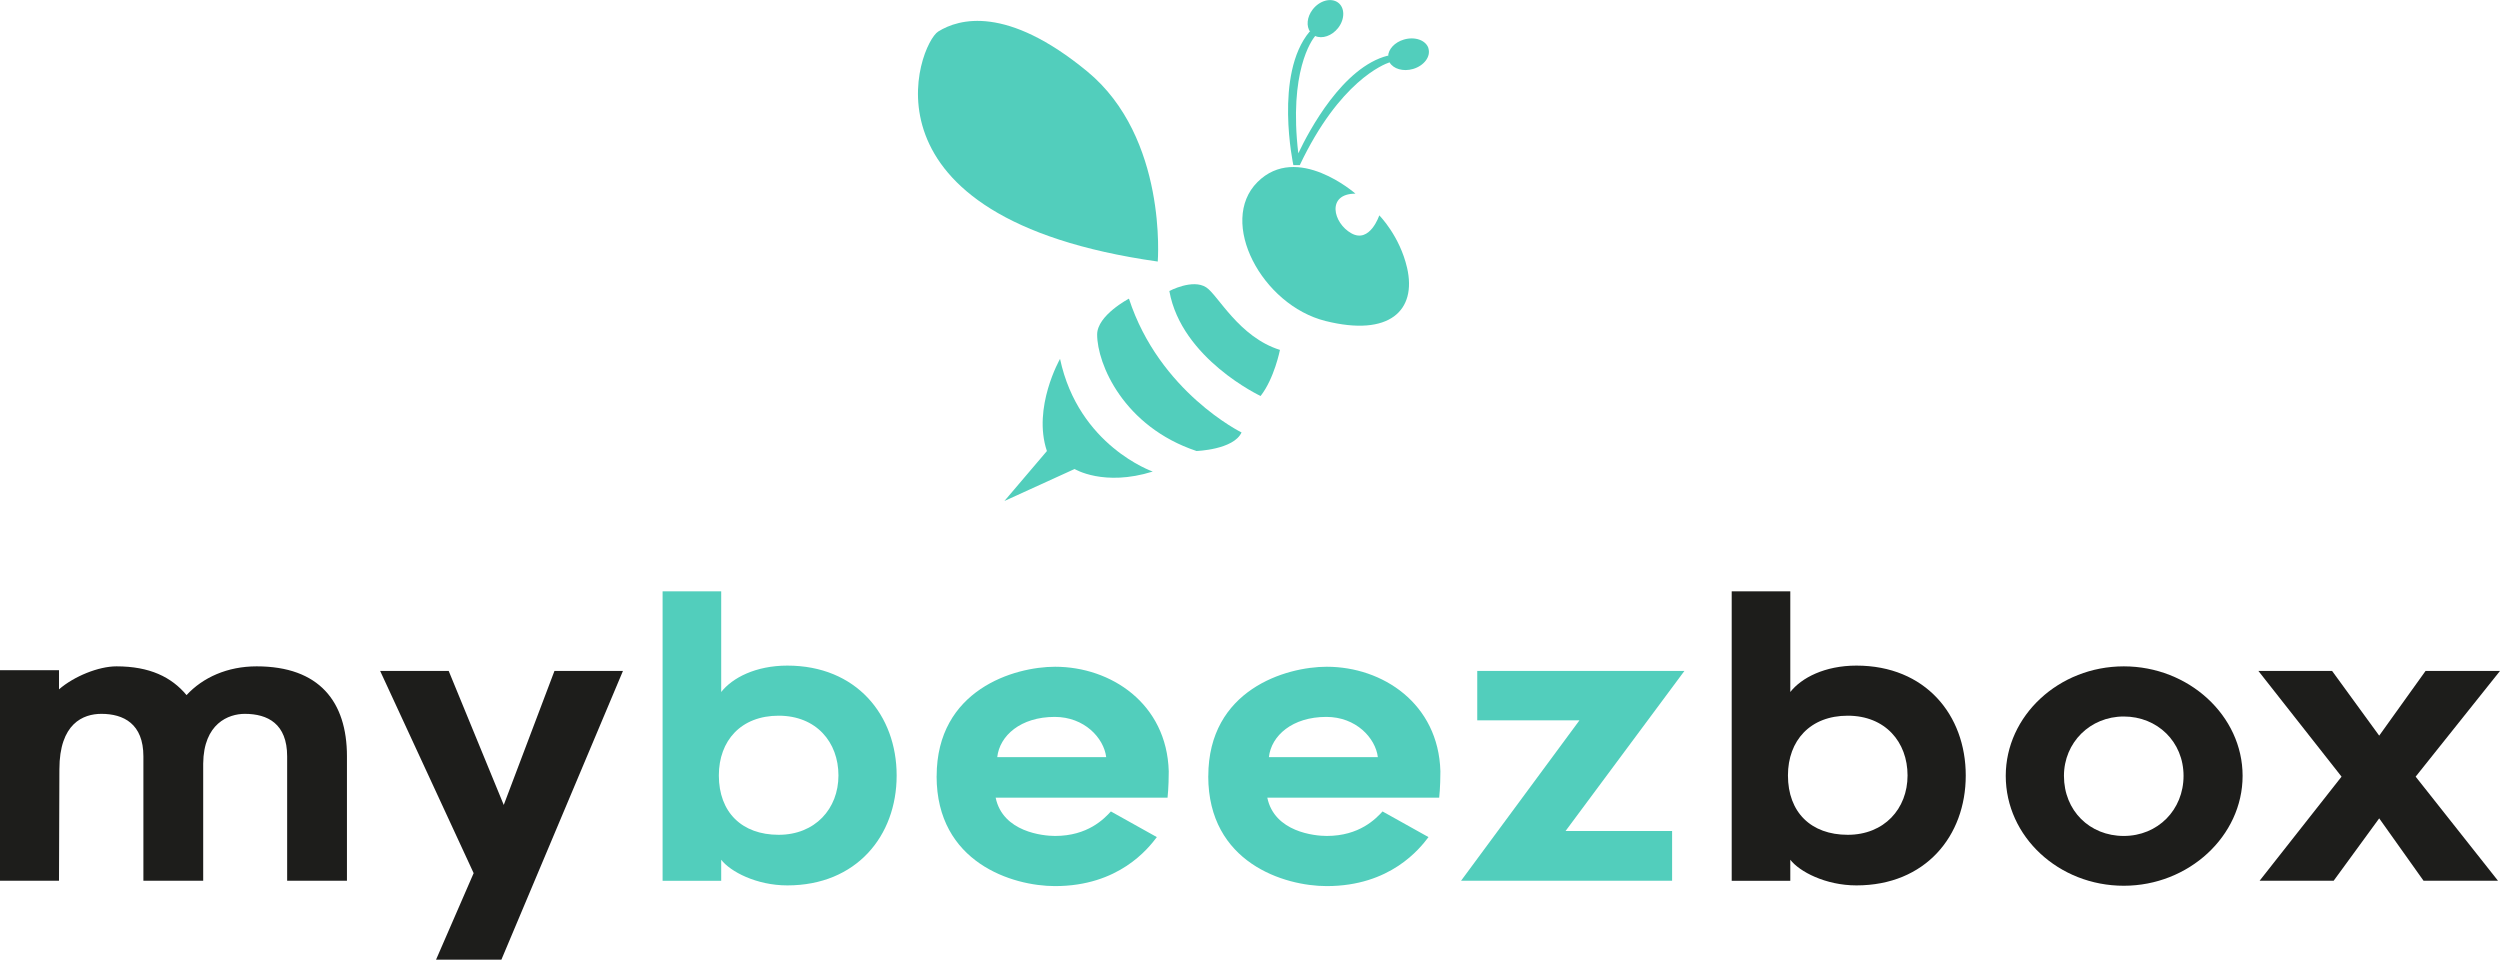<?xml version="1.0" encoding="UTF-8"?>
<svg id="Calque_2" xmlns="http://www.w3.org/2000/svg" viewBox="0 0 500 191.93"><defs><style>.cls-1{fill:#1d1d1b;}.cls-2{fill:#52cebc;}</style></defs><g id="Calque_1-2"><g><path class="cls-1" d="M69.39,151.27v24.88h-11.96v-24.88c0-6.51-3.88-8.5-8.47-8.5-3.25,0-8.24,1.92-8.32,9.95v23.43h-11.96v-24.88c0-6.51-3.96-8.5-8.4-8.5-3.64,0-8.4,1.92-8.4,11.1l-.08,22.28H0v-42.11H11.8v3.83c3.01-2.61,7.92-4.6,11.49-4.6,6.65,0,11.01,2.14,14.02,5.75,3.25-3.52,8.16-5.75,14.02-5.75,12.51,0,18.06,7.05,18.06,18"/><polygon class="cls-1" points="110.89 134.19 100.75 160.99 89.74 134.19 76.03 134.19 94.73 174.63 87.21 191.93 100.28 191.93 124.59 134.19 110.89 134.19"/><path class="cls-2" d="M155.73,166.96c7.29,0,11.96-5.2,11.96-11.87s-4.44-11.95-11.96-11.95-11.96,4.98-11.96,11.95c0,7.35,4.59,11.87,11.96,11.87m-23.21,9.19v-57.89h11.72v20.14c2.22-2.83,6.89-5.28,13.23-5.28,13.78,0,21.86,9.87,21.86,21.98s-8.08,21.98-21.86,21.98c-6.18,0-11.41-2.76-13.23-5.13v4.21h-11.72Z"/><path class="cls-2" d="M199.46,151.42h21.78c-.48-3.83-4.36-8.04-10.3-8.04-6.81,0-11.01,3.75-11.49,8.04m-12.12,3.83c0-17.31,15.52-21.9,23.69-21.9,11.17,0,22.34,7.35,22.73,20.9,0,3.22-.24,5.28-.24,5.28h-34.38c1.43,6.89,9.51,7.66,11.88,7.66,6.57,0,9.82-3.44,11.17-4.9l9.19,5.13c-1.74,2.3-7.61,9.8-20.36,9.8-8.48,0-23.69-4.67-23.69-21.98"/><path class="cls-2" d="M253.79,151.42h21.78c-.48-3.83-4.36-8.04-10.3-8.04-6.81,0-11.01,3.75-11.49,8.04m-12.12,3.83c0-17.31,15.52-21.9,23.69-21.9,11.17,0,22.34,7.35,22.73,20.9,0,3.22-.24,5.28-.24,5.28h-34.38c1.43,6.89,9.5,7.66,11.88,7.66,6.57,0,9.82-3.44,11.17-4.9l9.19,5.13c-1.74,2.3-7.61,9.8-20.36,9.8-8.48,0-23.69-4.67-23.69-21.98"/><polygon class="cls-2" points="295.45 144.07 295.45 134.19 336.88 134.19 313.11 166.2 334.42 166.2 334.42 176.15 292.21 176.15 315.89 144.07 295.45 144.07"/><path class="cls-1" d="M369.55,166.96c7.29,0,11.96-5.2,11.96-11.87s-4.44-11.95-11.96-11.95-11.96,4.98-11.96,11.95c0,7.35,4.59,11.87,11.96,11.87m-23.21,9.19v-57.89h11.72v20.14c2.22-2.83,6.89-5.28,13.23-5.28,13.78,0,21.86,9.87,21.86,21.98s-8.08,21.98-21.86,21.98c-6.18,0-11.41-2.76-13.23-5.13v4.21h-11.72Z"/><path class="cls-1" d="M412.79,155.17c0,6.97,5.15,12.02,11.96,12.02s11.96-5.21,11.96-12.02-5.23-11.87-11.96-11.87-11.96,5.21-11.96,11.87m-11.64,0c0-12.02,10.62-21.9,23.61-21.9s23.76,9.87,23.76,21.9-10.77,21.98-23.76,21.98-23.61-9.8-23.61-21.98"/><polygon class="cls-1" points="485.11 134.19 475.84 147.13 466.42 134.19 451.68 134.19 468.31 155.33 451.92 176.15 466.73 176.15 475.84 163.67 484.71 176.15 499.6 176.15 483.13 155.33 500 134.19 485.11 134.19"/><path class="cls-2" d="M212.01,71.77s-5.55,9.73-2.63,18.44l-8.5,9.99,14.04-6.4s5.83,3.58,15.63,.51c0,0-14.83-5.12-18.54-22.53"/><path class="cls-2" d="M225.79,59.73s-6.36,3.33-6.36,7.17c0,5.89,5.3,18.44,19.87,23.3,0,0,7.42-.25,9.01-3.71,0,0-16.43-8.06-22.52-26.76"/><path class="cls-2" d="M241.24,57.47c-2.7-1.76-7.37,.73-7.37,.73,2.42,13.57,18.25,21,18.25,21,2.75-3.52,3.87-9.22,3.87-9.22-8.21-2.56-12.4-10.99-14.75-12.51"/><path class="cls-2" d="M275.85,43.09s-1.86,5.63-5.56,3.58c-3.71-2.05-5.03-7.94,.8-7.94,0,0-11.66-10.25-19.6-2.31-7.95,7.94,.88,24.6,13.61,27.78,12.81,3.2,18.27-2.11,16.32-10.62-1.48-6.43-5.56-10.5-5.56-10.5"/><path class="cls-2" d="M285.7,9.67c-.51-1.63-2.71-2.41-4.92-1.76-1.87,.55-3.12,1.95-3.16,3.36l-.06-.14c-9,2.28-15.75,15-17.9,19.54-1.92-16.34,2.67-22.62,3.37-23.47,1.4,.63,3.36-.01,4.61-1.63,1.37-1.78,1.35-4.06-.05-5.07-1.41-1.01-3.67-.39-5.05,1.39-1.17,1.51-1.32,3.37-.49,4.51l-.13-.08c-7.15,8.55-3.25,26.7-3.25,26.7h1.29c7.94-16.74,16.78-20.16,17.95-20.55,.75,1.31,2.72,1.9,4.71,1.32,2.2-.65,3.57-2.49,3.06-4.12"/><path class="cls-2" d="M217.44,14.28c-16.09-13.25-25.66-10.56-29.8-7.97-3.89,2.44-17.58,37.29,43.91,46,0,0,1.99-24.78-14.11-38.03"/></g></g><div xmlns="" id="saka-gui-root"><div><div><style/></div></div></div></svg>